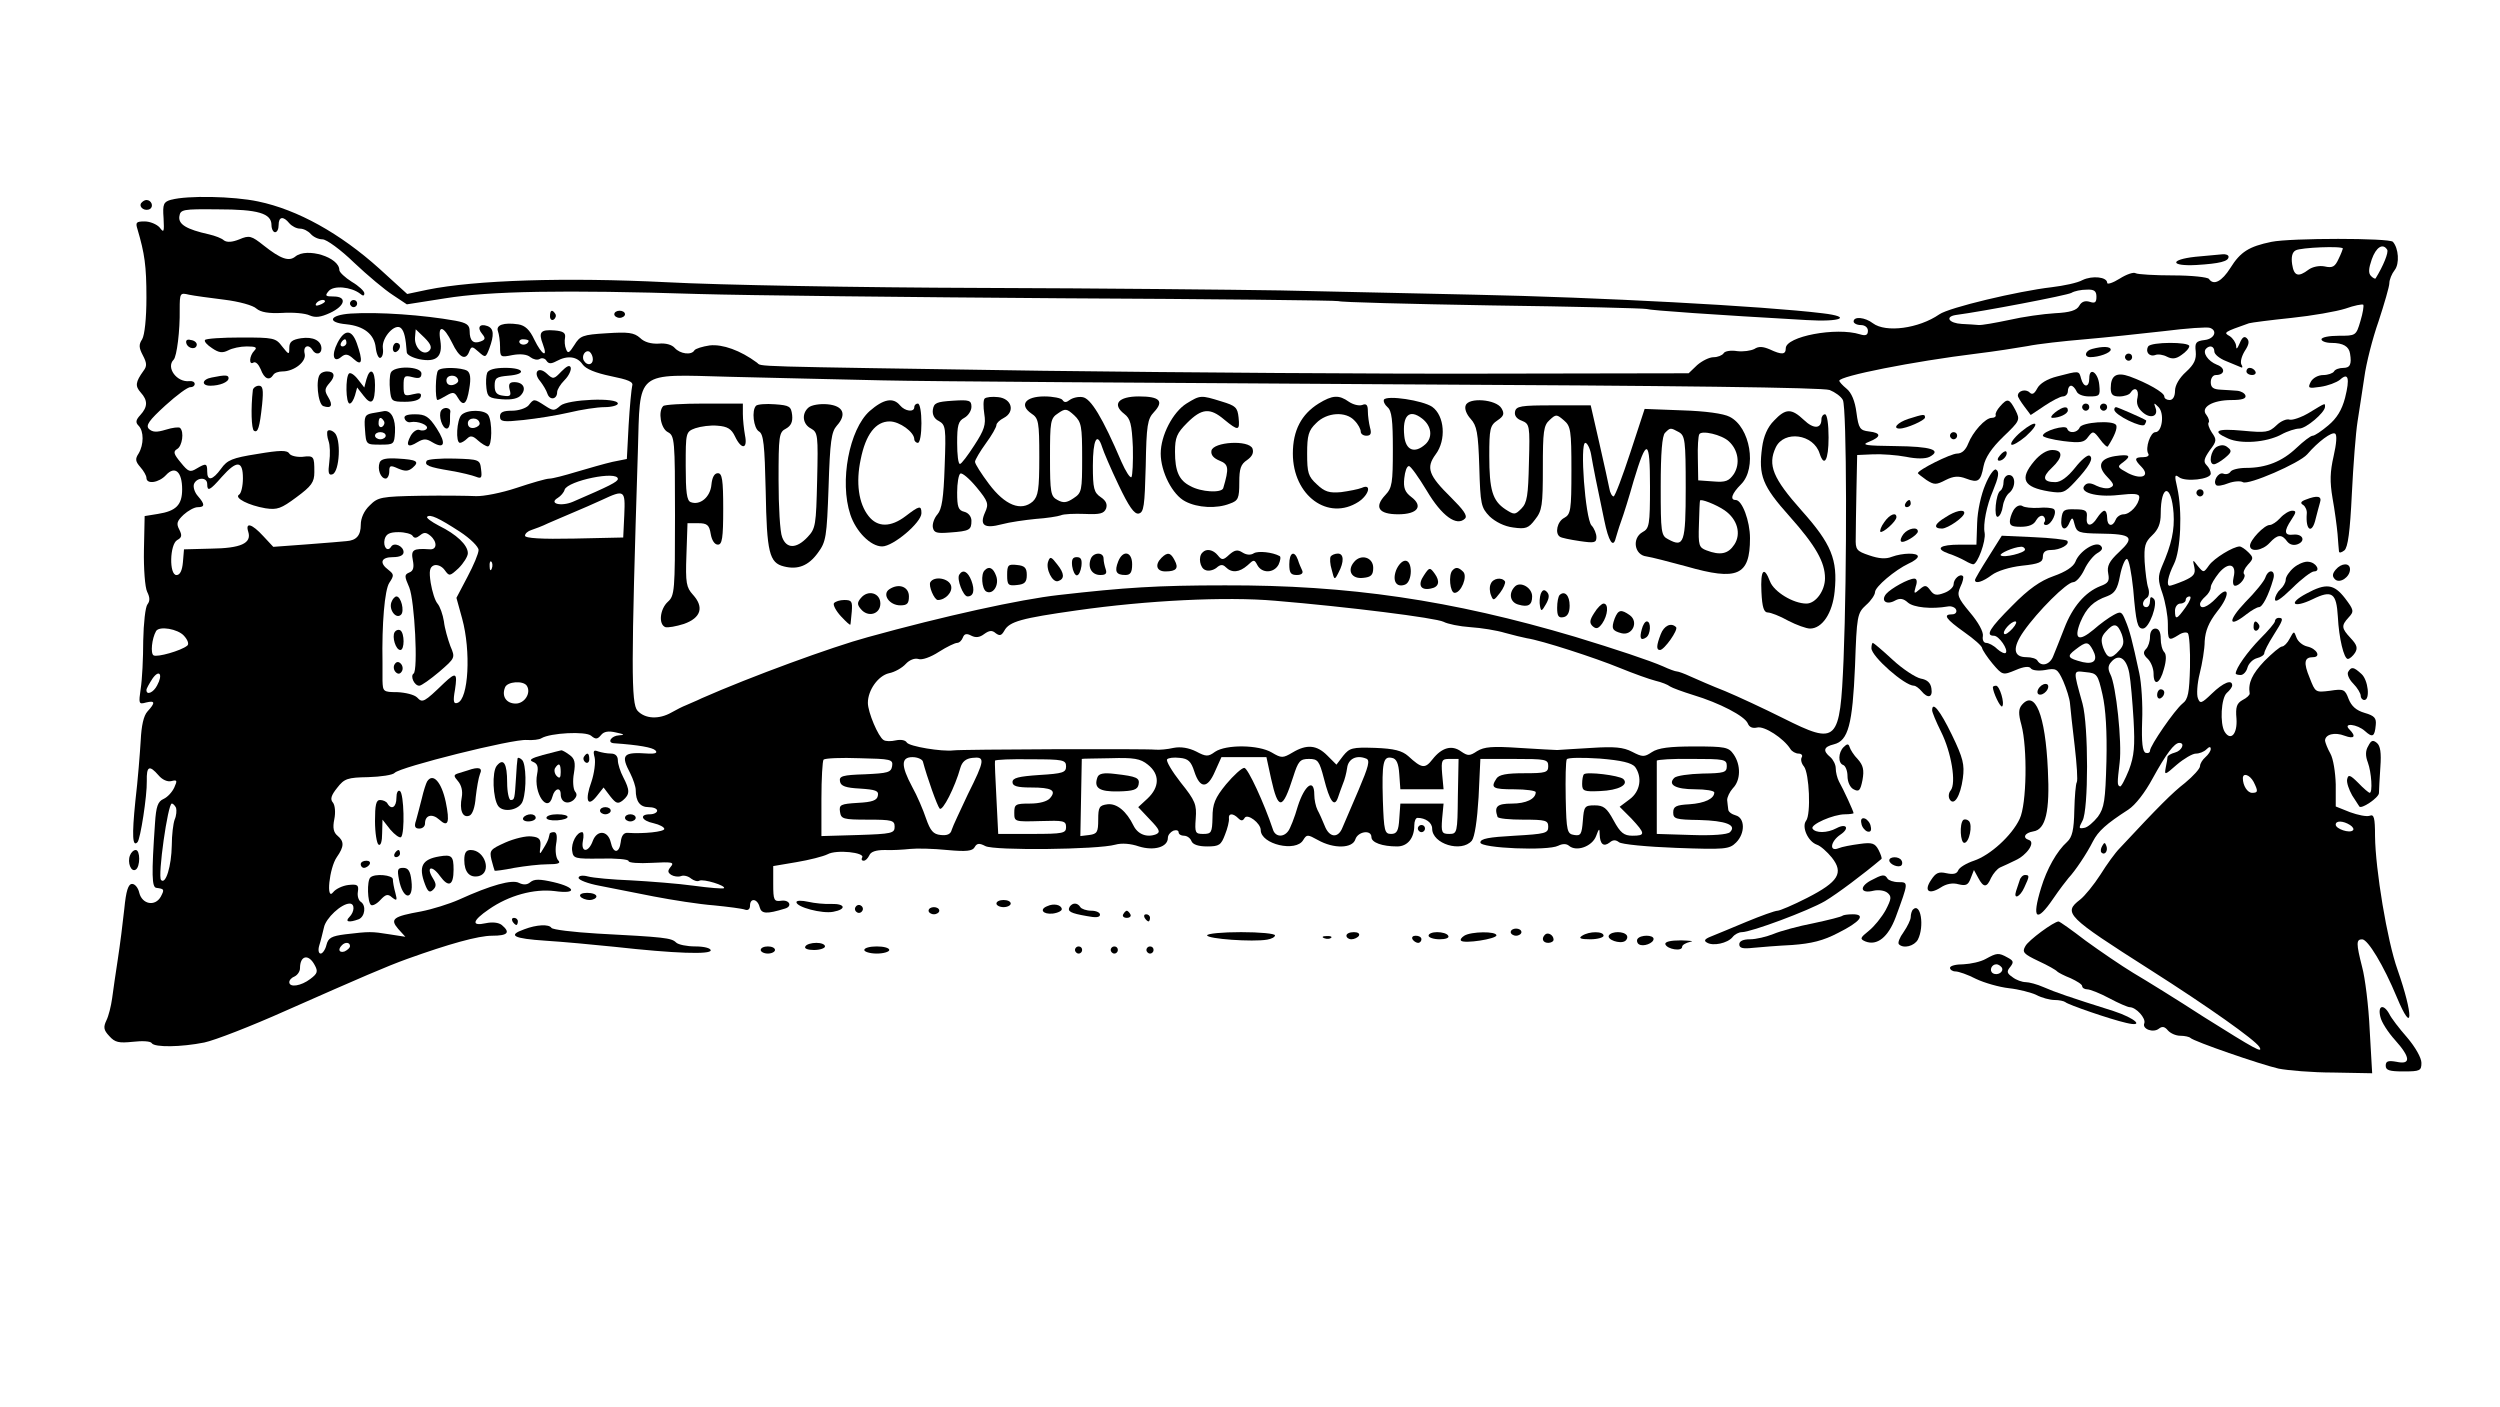  <svg version="1.0" xmlns="http://www.w3.org/2000/svg" width="700pt" height="394pt" viewBox="0 0 700 394" preserveAspectRatio="xMidYMid meet">
<g transform="translate(0,394) scale(0.1,-0.1)" fill="#000000" stroke="none">
<path d="M480 3381 c-22 -6 -25 -12 -22 -52 2 -39 1 -42 -11 -26 -8 9 -27 17
-42 17 -24 0 -26 -3 -20 -22 20 -68 25 -102 25 -191 0 -59 -5 -105 -12 -117
-10 -15 -9 -24 2 -45 11 -21 12 -30 2 -43 -23 -32 -24 -43 -8 -61 20 -22 20
-40 -1 -63 -13 -14 -14 -21 -5 -30 15 -15 15 -53 0 -78 -10 -15 -9 -22 5 -38
9 -10 17 -24 17 -30 0 -19 35 -14 55 8 25 27 45 9 45 -40 0 -44 -17 -61 -68
-69 l-37 -6 -2 -95 c-1 -52 3 -105 9 -117 8 -16 8 -26 1 -35 -6 -7 -11 -53
-12 -102 0 -49 -3 -109 -7 -134 -6 -42 -6 -45 15 -39 25 6 27 0 4 -25 -11 -12
-17 -40 -19 -81 -2 -34 -8 -111 -15 -170 -10 -98 -8 -130 6 -115 8 8 27 130
26 171 -1 42 7 46 33 16 10 -12 25 -19 36 -16 16 4 17 2 8 -18 -6 -13 -19 -27
-30 -32 -16 -7 -21 -21 -24 -68 -10 -144 -9 -180 4 -181 22 -3 23 -4 12 -25
-16 -28 -52 -21 -60 11 -3 14 -12 25 -20 25 -11 0 -17 -19 -22 -70 -4 -38 -12
-101 -18 -140 -6 -38 -13 -88 -16 -110 -3 -22 -10 -50 -16 -62 -9 -19 -8 -27
8 -44 16 -18 27 -20 66 -16 26 3 50 2 53 -4 8 -12 82 -11 147 2 29 6 132 46
228 89 215 95 282 124 340 145 117 42 199 65 238 65 44 0 52 9 27 30 -9 7 -26
9 -45 5 -41 -9 -38 7 9 39 56 39 126 58 184 51 63 -9 61 10 -3 25 -39 9 -54 9
-65 0 -9 -8 -20 -8 -32 -2 -19 10 -78 -6 -168 -47 -27 -12 -75 -27 -106 -33
-78 -14 -88 -21 -64 -49 l20 -22 -45 7 c-50 8 -55 8 -123 0 -39 -5 -48 -10
-53 -30 -3 -13 -11 -24 -16 -24 -6 0 -8 10 -4 23 4 12 9 34 13 50 5 26 49 67
72 67 15 0 14 -23 -1 -38 -13 -13 -1 -16 26 -6 18 7 22 39 6 49 -6 4 -10 16
-8 28 3 19 -1 22 -27 19 -16 -2 -35 -11 -42 -20 -21 -27 -11 68 10 98 21 30
21 44 2 60 -11 9 -14 22 -9 46 4 19 2 40 -4 47 -8 9 -5 20 12 41 20 26 29 29
87 30 35 1 69 6 74 12 14 16 333 96 370 92 17 -1 35 1 41 5 25 15 124 20 139
7 13 -11 18 -10 28 2 8 10 21 12 42 7 24 -5 25 -7 8 -8 -21 -1 -34 -20 -15
-22 72 -5 109 -12 117 -20 7 -7 0 -10 -20 -9 -71 5 -78 -3 -50 -56 8 -16 15
-37 15 -46 0 -32 12 -48 36 -48 13 0 24 -4 24 -10 0 -5 -9 -10 -20 -10 -31 0
-24 -18 10 -25 17 -4 30 -11 30 -16 0 -8 -58 -14 -102 -11 -11 1 -18 -7 -20
-26 -4 -32 -21 -33 -28 0 -8 33 -38 35 -50 4 -12 -34 -34 -34 -28 -1 3 14 2
25 -2 25 -15 0 -31 -30 -28 -52 3 -22 7 -23 81 -22 42 1 77 -2 77 -7 0 -5 29
-7 65 -5 57 3 64 2 53 -11 -9 -11 -9 -16 2 -23 7 -4 19 -6 27 -3 7 3 20 0 28
-7 8 -6 18 -9 23 -6 11 6 76 -14 69 -21 -3 -2 -41 1 -85 7 -43 6 -122 12 -175
15 -52 2 -107 7 -121 11 -15 4 -26 2 -26 -4 0 -6 26 -16 58 -22 31 -6 100 -20
152 -30 52 -10 128 -22 169 -25 40 -4 79 -9 87 -12 8 -3 14 1 14 11 0 23 21
20 27 -4 5 -19 19 -20 71 -4 21 6 13 25 -10 22 -21 -3 -23 1 -23 47 l0 50 65
11 c36 6 75 16 87 22 25 14 106 5 97 -9 -3 -5 -1 -9 4 -9 6 0 12 7 16 15 4 10
18 15 43 15 21 -1 53 1 71 3 19 2 65 1 104 -3 54 -5 71 -3 77 8 6 11 13 12 30
3 24 -13 315 -10 364 4 18 5 43 3 66 -5 42 -13 81 -2 81 24 0 8 7 16 15 20 8
3 15 1 15 -4 0 -6 7 -10 15 -10 9 0 18 -7 21 -15 4 -10 20 -15 44 -15 34 0 39
4 50 33 7 17 12 38 11 45 -2 15 11 16 26 1 8 -8 13 -8 18 1 8 13 45 -15 45
-34 0 -40 99 -63 119 -28 10 16 12 16 41 0 44 -25 97 -24 105 2 7 22 45 28 45
6 0 -15 30 -26 72 -26 29 0 48 23 48 59 0 12 4 21 9 21 22 0 41 -13 41 -30 0
-43 82 -68 111 -34 8 10 15 56 19 122 l5 107 95 0 c88 0 95 -1 95 -20 0 -18
-7 -20 -68 -20 -49 0 -70 -4 -77 -15 -17 -26 -11 -30 50 -30 33 0 60 -4 60 -8
0 -19 -27 -32 -67 -32 -41 0 -50 -8 -40 -37 1 -5 34 -8 72 -8 63 0 70 -2 70
-20 0 -18 -8 -20 -95 -25 -71 -4 -95 -8 -95 -19 0 -16 189 -24 218 -9 12 6 23
6 30 0 21 -18 65 -2 76 27 8 22 10 23 10 5 1 -28 11 -36 28 -23 9 8 17 8 26 1
6 -6 79 -13 160 -16 137 -5 149 -4 168 15 26 26 25 69 -1 76 -11 3 -21 10 -21
17 -1 6 -2 18 -3 26 0 8 7 23 16 33 22 22 23 65 2 95 -14 20 -23 22 -110 22
-69 0 -101 -4 -119 -16 -21 -14 -26 -14 -55 1 -25 13 -50 15 -113 11 -45 -3
-89 -5 -97 -6 -8 0 -57 3 -107 6 -75 5 -97 3 -117 -9 -21 -14 -26 -14 -45 -1
-26 19 -54 11 -80 -22 -21 -27 -30 -26 -68 9 -17 15 -39 21 -93 23 -64 2 -71
0 -89 -22 l-19 -25 -26 26 c-29 29 -57 32 -97 8 -27 -16 -31 -16 -58 0 -37 22
-128 23 -159 2 -19 -14 -25 -14 -53 1 -20 10 -43 14 -63 10 -17 -4 -40 -6 -51
-5 -25 3 -545 1 -565 -2 -33 -4 -124 11 -131 22 -4 7 -17 9 -31 6 -13 -3 -28
-3 -34 1 -15 9 -44 78 -44 104 0 36 29 76 59 83 16 3 37 15 47 26 10 11 25 17
35 14 10 -4 35 5 58 20 22 14 45 25 51 25 6 0 13 7 16 15 4 11 11 12 24 5 12
-6 23 -5 36 5 14 10 22 11 32 2 11 -8 16 -7 24 7 14 26 48 35 203 57 196 28
417 39 555 27 204 -17 450 -48 472 -59 11 -6 45 -13 75 -15 31 -2 74 -9 97
-16 22 -6 50 -13 61 -15 41 -6 192 -55 260 -83 39 -16 84 -32 100 -36 17 -4
35 -11 41 -16 6 -4 36 -15 65 -24 73 -22 145 -59 153 -80 4 -10 13 -14 26 -11
20 5 74 -30 93 -60 4 -7 15 -13 23 -13 8 0 12 -5 9 -10 -4 -6 -1 -18 6 -26 15
-19 20 -134 6 -152 -13 -17 5 -58 30 -67 10 -3 29 -20 42 -36 34 -43 19 -68
-69 -113 -39 -20 -77 -36 -83 -36 -7 0 -46 -14 -87 -31 -41 -17 -86 -36 -99
-41 -18 -7 -21 -12 -12 -17 17 -11 58 -2 72 15 6 8 18 14 26 14 26 0 187 60
233 87 35 21 107 75 158 118 2 2 -2 13 -8 25 -10 19 -18 22 -53 17 -23 -3 -50
-8 -59 -12 -27 -11 -23 19 5 38 27 18 17 33 -11 18 -26 -14 -59 -14 -67 -1 -7
11 58 40 91 40 13 0 24 2 24 3 0 5 -28 66 -41 89 -5 10 -9 26 -9 37 0 10 -7
24 -15 31 -22 18 -19 29 10 36 40 10 52 55 59 219 5 141 6 148 31 171 14 12
25 29 25 36 0 15 56 62 94 80 14 6 26 15 26 20 0 11 -43 10 -73 -1 -17 -7 -37
-5 -63 4 -36 12 -39 16 -38 49 0 20 1 80 2 134 l2 98 45 2 c24 1 66 -2 92 -7
29 -6 54 -6 66 0 35 19 4 29 -96 30 -84 1 -97 3 -74 12 35 14 35 25 0 29 -25
3 -29 8 -35 53 -4 32 -14 56 -28 67 -11 9 -20 19 -20 22 0 13 206 54 385 76
50 6 113 16 142 21 29 6 101 14 160 19 59 5 160 16 223 23 63 8 121 12 128 9
22 -8 12 -31 -15 -34 -24 -3 -28 -7 -25 -32 2 -22 -4 -36 -27 -57 -19 -17 -31
-38 -31 -53 0 -16 -6 -26 -15 -26 -8 0 -15 4 -15 10 0 11 -48 38 -97 56 -37
13 -53 3 -53 -33 0 -18 6 -23 24 -23 14 0 28 5 31 10 12 19 25 10 20 -13 -4
-15 0 -29 14 -41 22 -20 46 -12 36 13 -5 14 -4 14 9 1 17 -18 10 -70 -9 -70
-14 0 -29 -45 -20 -60 4 -6 -3 -10 -14 -10 -25 0 -26 -6 -5 -27 25 -26 1 -37
-37 -18 -31 17 -32 18 -14 31 24 18 18 23 -23 17 -43 -7 -51 -28 -22 -58 20
-21 21 -25 7 -31 -8 -3 -25 0 -37 6 -15 8 -25 9 -32 2 -20 -20 31 -35 93 -28
45 5 59 4 59 -6 -1 -21 -26 -48 -44 -48 -9 0 -19 -7 -22 -15 -9 -22 -24 -18
-24 5 0 11 -3 20 -8 20 -4 0 -13 -9 -20 -20 -16 -26 -32 -25 -29 2 2 18 -3 22
-33 22 -31 1 -35 -2 -38 -26 -4 -31 12 -38 23 -10 7 15 9 14 14 -7 6 -22 12
-24 71 -25 90 -1 98 -10 54 -51 -29 -27 -35 -40 -31 -61 4 -21 0 -27 -22 -35
-43 -17 -78 -58 -101 -118 -12 -31 -26 -66 -31 -78 -9 -24 -33 -31 -44 -13 -3
6 -17 10 -31 10 -37 0 -40 26 -8 72 39 56 121 138 139 138 8 0 22 16 31 35 9
20 26 40 36 46 14 8 17 14 10 21 -14 14 -60 -15 -71 -45 -6 -14 -27 -28 -61
-40 -37 -13 -70 -36 -116 -83 -63 -63 -76 -84 -51 -84 14 0 41 -39 33 -48 -3
-3 -14 2 -24 11 -10 10 -24 17 -31 17 -7 0 -11 9 -9 19 2 12 -13 39 -36 66
-35 42 -37 49 -27 72 7 14 10 28 7 30 -8 8 -26 -8 -26 -23 0 -8 -12 -19 -26
-24 -21 -8 -29 -7 -39 7 -11 15 -15 16 -30 3 -16 -14 -17 -13 -11 8 5 14 3 22
-4 22 -16 0 -65 -27 -79 -43 -16 -20 2 -32 26 -18 13 7 23 5 35 -6 16 -14 66
-19 112 -11 10 2 21 -3 23 -9 3 -7 -2 -13 -11 -13 -27 0 -18 -13 34 -50 27
-19 50 -39 50 -45 1 -5 14 -25 29 -43 28 -33 29 -33 65 -18 23 10 38 11 42 5
4 -6 21 -8 40 -5 31 6 35 4 51 -31 9 -21 18 -49 19 -63 1 -14 7 -67 13 -118 6
-52 9 -97 6 -102 -3 -4 -6 -40 -7 -79 -1 -55 -6 -75 -20 -88 -29 -26 -57 -76
-73 -129 -27 -88 -13 -99 34 -30 17 25 37 51 43 58 18 19 51 68 68 102 15 29
37 49 99 89 20 13 47 48 68 87 38 69 61 100 75 100 17 0 7 -22 -12 -27 -11 -3
-20 -8 -21 -12 0 -3 -2 -17 -5 -30 -4 -22 -3 -22 31 8 20 17 44 31 53 31 10 0
23 5 30 12 8 8 12 8 12 1 0 -6 -7 -16 -15 -23 -8 -7 -15 -18 -15 -25 0 -7 -19
-28 -42 -47 -36 -28 -73 -65 -183 -183 -12 -12 -36 -45 -54 -74 -18 -28 -44
-60 -57 -70 -48 -37 -38 -47 196 -196 165 -105 293 -196 306 -216 12 -20 -11
-7 -156 84 -74 48 -163 103 -197 123 -33 20 -93 61 -133 90 -39 30 -73 54 -76
54 -13 0 -85 -53 -93 -69 -10 -17 -5 -22 37 -42 26 -12 49 -25 52 -29 3 -3 20
-12 38 -19 17 -8 32 -17 32 -22 0 -5 7 -9 14 -9 8 0 36 -11 62 -25 26 -14 52
-25 57 -25 18 0 46 -31 41 -45 -7 -16 25 -28 41 -15 9 7 16 6 25 -5 7 -8 22
-15 35 -15 12 0 25 -3 28 -6 10 -10 195 -74 247 -86 25 -5 94 -11 154 -11
l108 -2 -7 122 c-3 67 -13 146 -21 175 -17 67 -17 78 0 78 16 0 60 -73 97
-162 46 -110 47 -52 2 77 -29 81 -62 281 -63 374 0 52 -3 62 -15 57 -9 -3 -33
2 -55 10 l-40 16 0 62 c-1 34 -7 72 -15 86 -8 14 -14 30 -15 36 0 18 27 25 55
14 27 -10 33 -2 13 18 -19 19 22 15 44 -5 21 -19 27 -16 30 17 2 19 -3 26 -31
34 -24 7 -37 19 -45 39 -10 27 -14 29 -52 23 -41 -5 -41 -5 -57 36 -18 43 -15
58 9 58 24 0 11 24 -16 30 -13 3 -26 14 -30 25 -7 19 -7 19 -19 -3 -6 -12 -16
-22 -21 -22 -6 0 -28 -19 -50 -41 -34 -36 -46 -61 -41 -91 0 -4 -8 -12 -20
-18 -16 -9 -20 -19 -17 -52 3 -43 -16 -64 -33 -37 -14 23 -10 95 6 109 8 7 15
16 15 21 0 18 -25 8 -57 -23 -29 -28 -33 -29 -39 -13 -4 10 -2 41 5 69 7 28
14 69 14 91 2 29 11 52 35 83 38 47 34 78 -3 37 -24 -25 -45 -33 -45 -16 0 5
7 14 15 21 8 7 15 18 15 26 0 7 11 25 23 40 27 32 50 25 41 -12 -3 -13 -2 -24
4 -24 14 0 33 26 25 33 -3 4 1 15 11 26 16 17 16 20 1 35 -9 9 -20 16 -24 16
-18 0 -72 -33 -86 -53 -15 -21 -15 -21 -31 -2 -15 20 -15 19 -10 -3 4 -19 -2
-26 -29 -38 -19 -8 -37 -14 -40 -14 -10 0 -5 27 12 61 19 38 24 148 9 214 -8
34 -7 38 5 29 18 -14 89 -6 89 10 0 7 -5 17 -12 24 -9 9 -7 18 9 41 20 26 20
30 6 50 -8 12 -12 25 -9 28 3 3 0 13 -6 21 -18 21 16 42 70 42 30 0 42 4 39
13 -2 6 -12 12 -23 13 -10 1 -31 2 -46 3 -21 1 -28 6 -28 21 0 11 6 20 14 20
26 0 28 20 3 29 -25 10 -41 34 -30 45 11 11 23 6 23 -8 0 -8 15 -20 33 -27 17
-7 36 -15 41 -17 5 -3 6 1 2 7 -4 7 0 23 9 38 12 18 14 28 6 36 -7 7 -13 3
-20 -14 -7 -16 -10 -19 -10 -7 -1 9 -9 21 -18 27 -18 10 -17 11 54 36 7 2 61
9 119 15 58 6 126 18 151 26 25 9 47 13 50 11 2 -3 -1 -23 -8 -46 -12 -41 -13
-41 -61 -41 -26 0 -48 -4 -48 -10 0 -5 12 -10 28 -10 33 0 49 -10 52 -30 5
-30 0 -40 -19 -40 -11 0 -23 -4 -26 -10 -3 -5 -17 -10 -30 -10 -14 0 -29 -8
-35 -19 -9 -18 -7 -19 27 -14 21 3 45 12 55 20 23 21 28 5 14 -51 -9 -34 -23
-57 -47 -77 -19 -16 -38 -29 -44 -29 -5 0 -25 -15 -45 -34 -40 -38 -85 -56
-141 -56 -21 0 -41 -5 -44 -11 -4 -6 -13 -8 -20 -5 -14 5 -30 -22 -20 -32 3
-4 19 -1 34 5 16 6 35 7 41 3 15 -9 158 53 180 78 31 36 69 64 78 58 6 -3 4
-28 -4 -63 -10 -44 -11 -71 -3 -118 6 -33 12 -78 14 -100 2 -22 3 -44 4 -49 1
-5 7 -3 15 3 10 8 16 53 21 158 4 81 11 172 16 203 5 30 13 86 19 124 5 38 23
109 40 157 16 49 30 97 30 106 0 10 7 27 15 37 14 18 11 61 -5 79 -9 11 -286
11 -340 0 -63 -13 -87 -28 -115 -73 -24 -38 -47 -50 -60 -31 -3 5 -48 10 -100
10 -52 0 -100 3 -105 6 -6 4 -26 -3 -45 -15 -19 -12 -35 -17 -35 -12 0 17 -42
21 -69 8 -14 -8 -53 -16 -86 -20 -95 -11 -288 -57 -315 -76 -58 -40 -150 -52
-186 -25 -22 17 -54 20 -54 5 0 -5 9 -10 20 -10 12 0 20 -7 20 -16 0 -12 -6
-15 -22 -10 -67 21 -208 -6 -208 -39 0 -18 -11 -19 -45 -3 -19 8 -31 9 -43 1
-10 -5 -31 -8 -48 -6 -18 3 -35 0 -38 -6 -4 -6 -17 -11 -28 -11 -12 0 -32 -10
-46 -22 l-24 -23 -551 -1 c-304 -1 -869 3 -1257 8 -852 13 -784 11 -801 23
-46 34 -96 52 -132 48 -20 -3 -40 -9 -43 -14 -8 -14 -40 -10 -55 7 -8 9 -25
14 -45 12 -21 -1 -40 4 -52 16 -17 15 -33 17 -94 13 -67 -4 -74 -7 -90 -33
-14 -22 -18 -25 -23 -12 -4 9 -5 24 -3 33 2 13 -5 18 -30 20 -39 3 -45 -5 -32
-39 15 -40 -3 -30 -24 13 -13 28 -26 40 -45 43 -41 6 -63 -2 -57 -19 3 -8 6
-28 6 -44 0 -29 1 -30 35 -23 22 4 41 2 50 -6 8 -6 19 -9 26 -5 6 4 15 2 19
-5 6 -9 13 -9 28 -1 31 17 58 13 73 -9 9 -13 36 -24 79 -33 49 -10 64 -16 60
-27 -2 -8 -7 -58 -10 -110 l-5 -95 -40 -8 c-22 -5 -67 -18 -101 -28 -33 -10
-67 -19 -76 -19 -9 0 -50 -12 -92 -26 -42 -14 -93 -24 -114 -23 -20 1 -90 2
-155 1 -111 -2 -119 -4 -142 -27 -16 -15 -25 -36 -25 -54 0 -30 -12 -44 -40
-46 -8 -1 -58 -5 -110 -9 l-95 -7 -28 30 c-32 35 -51 40 -42 12 10 -32 -21
-46 -104 -47 l-76 -2 -3 -36 c-2 -23 -8 -36 -18 -36 -21 0 -19 86 2 98 13 7
14 13 6 29 -9 17 -7 24 12 42 12 11 30 21 39 21 21 0 21 8 1 31 -9 10 -14 25
-11 34 8 19 37 20 37 0 0 -22 7 -19 41 20 42 47 59 46 59 -4 0 -22 -5 -43 -11
-46 -14 -9 27 -30 74 -38 33 -5 44 -1 87 31 42 31 50 42 50 70 0 45 -1 47 -34
43 -16 -1 -32 3 -36 9 -6 10 -25 10 -90 -1 -70 -11 -84 -17 -101 -41 -24 -33
-39 -36 -39 -8 0 23 -3 24 -30 8 -18 -11 -23 -9 -44 17 -20 24 -22 31 -10 38
14 8 20 48 8 59 -3 3 -21 1 -40 -5 -26 -8 -37 -7 -47 2 -10 10 0 24 46 66 32
29 63 52 70 51 7 0 12 4 12 9 0 6 -7 9 -15 8 -35 -4 -66 38 -44 60 9 9 18 82
17 140 0 47 1 48 26 42 14 -3 59 -9 99 -14 41 -5 81 -16 90 -25 12 -10 34 -14
72 -12 30 2 65 -1 77 -7 16 -7 31 -5 57 7 43 20 48 46 10 46 -23 0 -25 2 -14
15 14 17 63 12 88 -7 8 -7 12 -7 12 1 0 6 -16 21 -35 32 -19 12 -35 27 -35 33
0 36 -91 64 -123 38 -18 -15 -41 -7 -89 31 -34 27 -40 29 -68 17 -20 -8 -34
-9 -43 -3 -6 6 -25 13 -42 17 -63 14 -86 28 -83 50 3 20 9 21 108 20 112 0
150 -11 150 -44 0 -11 5 -20 10 -20 6 0 10 9 10 20 0 24 13 26 30 5 7 -8 20
-15 30 -15 10 0 23 -7 30 -15 7 -8 21 -15 33 -15 11 0 51 -29 88 -65 38 -36
87 -77 109 -91 l39 -26 108 17 c124 20 330 24 708 12 138 -4 595 -9 1018 -12
422 -2 771 -6 775 -8 4 -3 196 -8 427 -12 231 -3 427 -8 435 -10 13 -4 185
-16 448 -31 97 -6 130 9 45 19 -162 20 -631 45 -973 52 -173 4 -418 9 -545 12
-126 2 -504 6 -840 7 -335 1 -731 8 -880 16 -281 14 -535 6 -668 -21 l-57 -12
-78 71 c-110 99 -229 165 -339 188 -70 15 -199 17 -243 5z m6080 -137 c0 -1
-5 -15 -12 -29 -10 -22 -17 -26 -39 -21 -15 3 -34 -1 -45 -9 -29 -22 -41 -18
-46 15 -3 20 0 34 10 39 13 8 132 13 132 5z m124 -3 c5 -7 -11 -46 -32 -80 -1
-3 -7 0 -13 6 -8 8 -7 21 2 47 12 34 31 46 43 27z m-814 -132 c0 -16 -4 -19
-19 -14 -13 4 -23 0 -29 -11 -7 -13 -26 -19 -68 -21 -33 -2 -90 -10 -129 -19
-38 -8 -77 -15 -85 -14 -8 1 -30 2 -47 3 -36 2 -48 20 -17 25 76 10 312 55
324 62 8 5 27 9 43 9 21 1 27 -4 27 -20z m-4960 -13 c0 -2 -7 -7 -16 -10 -8
-3 -12 -2 -9 4 6 10 25 14 25 6z m570 -110 c0 -11 -19 -15 -25 -6 -3 5 1 10 9
10 9 0 16 -2 16 -4z m180 -52 c0 -16 -16 -19 -25 -4 -8 13 4 32 16 25 5 -4 9
-13 9 -21z m810 -59 c124 -3 765 -7 1425 -11 804 -4 1209 -9 1228 -16 15 -6
32 -18 37 -28 11 -20 12 -476 2 -726 -10 -234 -17 -241 -169 -165 -54 27 -127
61 -163 76 -36 14 -79 33 -97 41 -17 8 -34 14 -38 14 -4 0 -21 6 -38 14 -39
17 -132 48 -247 83 -347 103 -634 145 -980 144 -190 0 -280 -6 -465 -27 -108
-12 -322 -59 -535 -118 -100 -27 -329 -111 -465 -171 -16 -8 -37 -16 -45 -20
-8 -3 -26 -12 -40 -20 -35 -20 -74 -18 -95 5 -18 20 -18 122 1 725 7 231 -11
217 257 210 111 -3 303 -7 427 -10z m-740 -276 c0 -8 -24 -20 -126 -64 -33
-14 -69 -5 -42 11 8 5 17 15 19 23 9 25 149 54 149 30z m4356 -96 c3 -47 -5
-86 -33 -150 -11 -27 -11 -38 2 -75 8 -24 15 -62 15 -85 0 -47 1 -49 30 -31
10 7 22 9 26 5 4 -4 7 -47 6 -95 -2 -72 -5 -90 -21 -102 -22 -18 -91 -118 -91
-132 0 -5 -5 -8 -12 -6 -9 3 -12 29 -10 89 2 46 -2 107 -8 134 -20 93 -27 120
-39 148 -10 25 -13 26 -33 15 -13 -7 -38 -25 -56 -41 -42 -35 -56 -27 -37 21
17 40 36 59 76 73 20 8 28 19 35 57 5 26 14 47 19 47 6 0 13 -38 18 -85 8 -95
12 -110 27 -110 18 0 43 71 31 83 -8 8 -11 6 -11 -6 0 -9 -4 -17 -10 -17 -13
0 -13 17 1 26 6 3 8 16 4 28 -4 11 -8 44 -10 73 -2 44 1 55 21 74 17 16 24 33
24 60 0 84 30 86 36 2z m-4338 -5 l-3 -63 -137 -3 c-92 -2 -138 1 -138 8 0 6
8 13 18 16 9 3 31 11 47 19 17 7 48 21 70 30 22 9 58 25 80 35 64 30 66 28 63
-42z m-460 -47 c29 -19 52 -42 52 -51 0 -10 -14 -43 -31 -75 l-31 -59 16 -58
c25 -91 18 -226 -13 -236 -11 -4 -13 4 -7 37 7 47 3 50 -30 19 -57 -55 -61
-57 -76 -41 -8 8 -33 14 -56 15 -39 0 -40 2 -41 32 0 17 0 40 0 51 -2 108 6
203 19 223 14 21 13 24 -2 36 -27 20 -21 36 12 36 19 0 30 5 30 14 0 17 -27
29 -35 15 -10 -16 -23 0 -18 21 4 15 14 20 39 20 18 0 36 -5 39 -10 5 -8 11
-7 21 1 11 9 17 9 29 -1 20 -17 19 -40 -2 -38 -46 3 -53 -1 -47 -31 4 -20 1
-30 -10 -34 -14 -6 -14 -10 0 -42 15 -37 25 -233 12 -241 -10 -7 2 -34 16 -34
6 0 31 18 56 39 45 39 45 39 31 72 -7 19 -16 50 -18 69 -3 19 -11 42 -18 50
-7 8 -15 34 -19 58 -5 33 -3 44 9 49 9 3 22 -2 30 -13 13 -18 14 -18 39 5 14
14 26 33 26 42 0 23 -32 53 -81 77 -21 11 -36 22 -33 25 8 8 32 -3 92 -42z
m89 -103 c-3 -8 -6 -5 -6 6 -1 11 2 17 5 13 3 -3 4 -12 1 -19z m4743 -108
c-25 -35 -30 -37 -30 -10 0 11 7 20 15 20 8 0 15 5 15 10 0 6 5 10 11 10 6 0
1 -13 -11 -30z m-485 -60 c-10 -11 -20 -18 -23 -15 -7 6 18 35 31 35 5 0 2 -9
-8 -20z m306 -16 c7 -21 6 -31 -7 -45 -23 -26 -33 -24 -45 7 -7 21 -6 31 7 45
23 26 33 24 45 -7z m-5426 -4 c11 -12 15 -24 9 -28 -17 -14 -84 -33 -94 -27
-9 5 -5 47 7 68 9 15 61 6 78 -13z m5345 -40 c15 -28 4 -41 -28 -34 -43 11
-46 16 -21 35 31 24 36 23 49 -1z m102 -65 c4 -22 9 -81 12 -131 4 -73 2 -100
-13 -140 -11 -27 -22 -48 -25 -46 -8 3 -8 8 -1 67 7 56 -10 217 -26 247 -7 14
-7 24 2 34 21 25 43 12 51 -31z m-5522 -34 c-10 -20 -30 -29 -30 -13 0 4 8 18
17 32 19 27 30 12 13 -19z m5447 -26 c9 -39 13 -104 11 -187 -3 -110 -6 -130
-24 -155 -12 -15 -29 -30 -38 -31 -16 -3 -16 -1 -5 20 17 30 17 266 0 328 -27
97 -27 92 9 88 32 -3 34 -6 47 -63z m-4412 25 c13 -20 -6 -50 -31 -50 -26 0
-40 20 -30 45 6 17 51 20 61 5z m1023 -225 c-3 -18 -12 -20 -76 -23 -63 -2
-73 -5 -70 -20 2 -13 16 -18 56 -20 44 -3 53 -6 50 -20 -2 -13 -16 -18 -56
-20 -48 -3 -53 -5 -50 -25 3 -20 8 -22 78 -22 68 0 75 -2 75 -20 0 -18 -8 -20
-102 -23 l-103 -3 0 104 c0 57 3 107 6 110 4 4 49 6 101 4 87 -2 94 -3 91 -22z
m86 13 c12 -45 40 -124 47 -132 8 -9 43 60 58 114 5 17 15 26 34 28 36 4 35
-6 -13 -102 -21 -45 -42 -89 -45 -99 -3 -13 -13 -17 -31 -15 -21 2 -29 12 -41
46 -8 24 -25 64 -39 89 -32 60 -31 83 1 83 14 0 27 -6 29 -12z m401 -14 c0
-17 -9 -20 -75 -24 -58 -4 -75 -8 -75 -20 0 -11 13 -15 52 -15 58 0 72 -8 53
-30 -8 -9 -29 -15 -56 -15 -41 0 -44 -2 -44 -26 0 -25 1 -25 73 -23 65 2 72 1
72 -17 0 -17 -8 -19 -95 -19 l-95 0 -5 100 c-3 55 -5 102 -4 105 1 3 46 5 101
4 90 0 98 -2 98 -20z m229 5 c34 -27 33 -63 -1 -95 l-26 -24 33 -35 c27 -28
30 -35 17 -41 -26 -10 -51 0 -63 24 -20 41 -47 63 -73 60 -23 -3 -26 -8 -26
-43 0 -35 -3 -40 -25 -43 l-25 -3 2 108 c1 59 2 108 2 108 1 1 37 1 80 2 66 2
84 -1 105 -18z m130 -19 c16 -49 37 -49 58 0 l18 40 63 0 63 0 13 -60 c20 -90
32 -89 62 5 14 44 19 50 44 50 25 0 29 -5 42 -55 16 -63 29 -82 39 -54 3 10
10 28 14 39 5 11 10 31 12 45 3 25 26 37 53 26 12 -4 7 -22 -21 -88 -20 -46
-40 -93 -45 -105 -12 -31 -37 -29 -50 5 -6 15 -15 35 -20 44 -5 10 -9 29 -9
43 0 47 -27 27 -46 -32 -9 -32 -22 -64 -27 -70 -14 -19 -37 -16 -43 5 -24 72
-70 172 -80 172 -7 0 -30 -21 -51 -46 -31 -38 -38 -55 -38 -93 -1 -42 -3 -46
-26 -46 -22 0 -24 3 -21 43 3 39 -1 50 -42 101 -25 32 -42 61 -38 65 3 4 19 6
35 4 24 -2 32 -10 41 -38z m574 -8 l3 -42 60 0 61 0 -4 43 c-3 39 -1 42 21 42
l25 0 -2 -105 c-1 -102 -2 -105 -24 -105 -21 0 -23 4 -20 43 l4 42 -61 0 -60
0 -3 -42 c-2 -35 -7 -43 -23 -43 -18 0 -20 8 -23 94 -3 107 1 124 25 119 13
-2 19 -15 21 -46z m660 21 c21 -29 15 -69 -15 -91 l-28 -21 33 -33 c39 -42 40
-48 3 -48 -24 0 -34 8 -53 43 -19 35 -28 42 -53 42 -28 0 -30 -3 -33 -43 -3
-38 -6 -43 -24 -40 -20 3 -22 10 -24 103 -1 55 0 104 3 109 3 5 45 5 92 2 62
-5 89 -12 99 -23z m257 2 c0 -18 -7 -20 -68 -21 -38 -1 -73 -6 -79 -12 -19
-19 3 -32 58 -32 30 0 54 -4 54 -9 0 -17 -26 -30 -70 -33 -37 -2 -45 -6 -45
-23 0 -18 7 -20 73 -21 74 -2 106 -14 86 -34 -7 -7 -50 -10 -108 -8 l-97 3 0
100 c0 55 0 102 0 105 1 3 45 6 99 5 90 0 97 -1 97 -20z m1475 -44 c13 -26 13
-31 -4 -31 -13 0 -26 20 -26 41 0 16 19 10 30 -10z m-5817 -73 c2 -7 1 -22 -4
-33 -4 -11 -8 -43 -8 -72 -1 -58 -17 -111 -30 -97 -10 10 19 214 30 214 4 0 9
-6 12 -12z m6087 -48 c8 -5 12 -12 8 -15 -9 -9 -48 4 -48 16 0 12 21 11 40 -1z
m-5600 -339 c0 -5 -7 -11 -15 -15 -15 -5 -20 5 -8 17 9 10 23 9 23 -2z m-99
-53 c10 -18 8 -24 -12 -39 -26 -20 -59 -25 -59 -9 0 6 7 13 15 16 8 4 15 14
15 23 0 36 24 41 41 9z"></path>
<path d="M2757 2824 c-4 -4 -4 -23 -1 -43 5 -30 0 -45 -28 -88 -18 -28 -36
-52 -40 -52 -5 -1 -8 26 -8 59 0 49 3 61 20 70 11 6 20 20 20 31 0 18 -6 20
-52 17 -46 -3 -53 -6 -56 -25 -2 -14 4 -26 17 -32 19 -11 20 -19 16 -127 -3
-90 -8 -120 -20 -134 -9 -10 -15 -27 -13 -37 3 -15 11 -17 48 -14 55 4 60 7
60 33 0 11 -8 22 -20 25 -17 4 -20 14 -20 54 0 26 4 50 9 53 5 3 25 -14 45
-38 33 -40 35 -47 24 -71 -16 -36 -2 -46 47 -33 22 6 65 12 95 15 30 2 62 7
70 10 8 4 39 5 67 4 43 -2 54 1 60 15 4 12 0 22 -15 32 -19 13 -22 24 -22 88
0 73 12 96 26 52 4 -13 24 -60 46 -106 29 -61 44 -82 56 -80 15 3 17 21 20
133 2 115 5 132 23 151 29 31 16 44 -42 44 -58 0 -76 -22 -41 -49 17 -13 21
-28 24 -93 1 -42 -1 -80 -4 -84 -4 -3 -16 16 -28 43 -53 124 -86 178 -109 181
-12 2 -28 -2 -36 -8 -9 -7 -15 -8 -20 0 -3 5 -26 10 -51 10 -53 0 -71 -24 -36
-48 20 -13 22 -23 22 -122 0 -91 -3 -109 -18 -124 -33 -29 -78 -11 -123 49
-21 28 -39 56 -39 62 0 5 14 29 30 51 17 23 30 46 30 52 0 5 9 14 21 20 32 17
22 54 -16 58 -17 2 -34 0 -38 -4z m273 -166 c0 -92 -1 -98 -24 -113 -19 -13
-29 -14 -45 -5 -19 10 -21 20 -21 119 0 101 1 110 23 124 20 14 24 13 45 -6
20 -19 22 -30 22 -119z"></path>
<path d="M3322 2810 c-38 -24 -72 -89 -72 -140 0 -51 33 -116 69 -134 34 -18
88 -21 125 -6 23 8 26 15 26 59 0 39 4 51 22 63 14 10 19 20 15 32 -10 25
-110 19 -115 -6 -2 -12 6 -21 23 -28 25 -10 27 -20 10 -77 -5 -14 -62 -11 -92
6 -32 16 -43 42 -43 96 0 40 5 52 34 81 41 41 64 43 104 9 39 -32 44 -32 40 6
-3 28 -8 33 -48 45 -58 18 -59 18 -98 -6z"></path>
<path d="M3692 2810 c-48 -30 -72 -75 -72 -140 0 -118 99 -190 184 -135 30 20
37 52 9 39 -10 -4 -36 -9 -58 -12 -33 -3 -46 1 -68 22 -24 22 -27 32 -27 86 0
51 4 65 25 85 30 31 84 34 108 7 10 -10 17 -24 17 -30 0 -7 7 -12 16 -12 12 0
15 6 10 23 -3 12 -6 33 -6 46 0 17 -4 22 -16 17 -9 -3 -25 1 -37 9 -28 20 -46
19 -85 -5z"></path>
<path d="M3875 2821 c-2 -5 2 -14 10 -21 12 -10 15 -37 15 -118 0 -94 -2 -108
-21 -128 -32 -34 -19 -54 36 -54 55 0 71 23 36 49 -17 13 -22 25 -19 52 2 19
7 34 13 34 5 0 27 -31 50 -69 42 -71 84 -101 107 -78 8 8 -5 25 -39 59 -63 62
-71 83 -43 121 30 40 25 108 -10 133 -27 18 -126 33 -135 20z m107 -53 c27
-21 30 -53 9 -72 -30 -27 -55 -17 -59 23 -6 58 14 77 50 49z"></path>
<path d="M2435 2789 c-57 -51 -85 -197 -54 -290 16 -48 57 -89 89 -89 31 0
110 67 110 93 0 23 -6 21 -44 -8 -42 -32 -79 -32 -104 0 -28 35 -36 94 -22
159 14 70 42 106 81 106 28 0 69 -30 69 -50 0 -5 5 -10 10 -10 6 0 10 25 10
55 0 30 -4 55 -10 55 -5 0 -10 -4 -10 -10 0 -15 -26 -12 -40 5 -19 23 -46 18
-85 -16z"></path>
<path d="M4104 2805 c-4 -9 2 -25 14 -38 17 -19 21 -38 24 -134 3 -106 5 -114
29 -139 16 -15 41 -28 66 -31 35 -5 43 -2 61 22 20 25 22 40 22 145 0 102 2
119 19 134 18 17 20 16 40 -1 19 -16 21 -28 21 -140 0 -112 -2 -123 -20 -133
-20 -10 -27 -44 -12 -53 4 -3 28 -8 55 -12 41 -6 47 -5 47 11 0 9 -6 25 -14
33 -17 20 -33 231 -17 231 5 0 13 -15 16 -32 6 -35 16 -86 37 -185 12 -59 25
-79 32 -50 2 6 8 28 15 47 7 19 23 70 35 113 37 123 46 120 46 -16 0 -107 -2
-117 -21 -127 -30 -17 -23 -64 11 -68 14 -2 64 -15 112 -28 143 -41 178 -26
178 79 0 48 -22 107 -40 107 -17 0 -11 18 15 44 45 45 26 160 -32 189 -17 9
-68 16 -133 18 l-105 4 -40 -122 c-22 -67 -43 -123 -47 -123 -4 0 -10 10 -12
23 -2 12 -15 69 -28 127 l-24 105 -105 0 c-91 0 -104 -2 -107 -18 -2 -11 5
-20 19 -25 22 -9 23 -13 20 -118 -2 -91 -5 -112 -21 -128 -18 -18 -20 -18 -45
-2 -36 24 -45 54 -45 150 0 75 2 85 23 99 18 12 20 19 11 34 -15 25 -92 31
-100 8z m597 -75 c17 -10 19 -23 19 -156 0 -155 -5 -168 -49 -144 -20 10 -21
19 -21 148 0 94 4 142 12 150 15 15 15 15 39 2z m140 -26 c26 -24 32 -62 14
-91 -14 -20 -23 -24 -58 -21 l-42 3 -1 60 c-1 33 1 64 4 69 6 12 63 -1 83 -20z
m-12 -193 c36 -25 47 -66 27 -96 -17 -26 -39 -31 -78 -16 -21 8 -23 14 -21 72
1 35 2 65 3 67 0 7 46 -11 69 -27z"></path>
<path d="M1857 2803 c-15 -15 -7 -63 13 -73 19 -10 20 -21 20 -234 0 -210 -1
-224 -20 -241 -22 -20 -27 -63 -7 -71 7 -2 30 2 52 9 48 17 57 47 25 82 -18
20 -21 32 -18 111 l3 89 30 0 c25 0 31 -5 35 -30 3 -18 11 -30 20 -30 12 0 15
18 15 100 0 82 -3 100 -15 100 -10 0 -16 -12 -18 -32 -3 -35 -32 -59 -58 -49
-11 4 -14 28 -14 101 0 94 0 96 27 106 15 5 43 9 62 7 28 -2 39 -9 49 -30 18
-38 36 -36 28 3 -3 17 -6 44 -6 60 l0 29 -108 0 c-60 0 -112 -3 -115 -7z"></path>
<path d="M2117 2804 c-13 -13 -7 -63 8 -72 13 -7 16 -37 19 -168 3 -171 10
-200 51 -210 39 -10 69 2 95 38 23 31 25 44 30 184 4 129 8 155 23 172 29 32
18 56 -26 60 -21 2 -45 -2 -53 -9 -20 -17 -17 -47 7 -59 19 -11 20 -18 17
-145 -3 -125 -4 -135 -27 -159 -31 -33 -59 -33 -71 0 -6 14 -10 86 -10 159 0
125 1 135 21 145 14 8 19 19 17 38 -3 24 -7 27 -48 30 -25 2 -49 0 -53 -4z"></path>
<path d="M4967 2762 c-18 -18 -29 -44 -33 -74 -11 -80 1 -109 77 -194 73 -82
99 -128 99 -173 0 -35 -26 -71 -52 -71 -37 0 -91 33 -102 62 -17 45 -27 32
-24 -29 2 -44 7 -58 18 -58 8 0 34 -10 57 -23 23 -12 51 -22 61 -22 34 0 63
43 69 104 9 89 -9 133 -93 227 -80 90 -95 127 -72 176 23 49 106 38 123 -17
13 -40 25 -18 25 45 0 37 -4 65 -10 65 -5 0 -10 -6 -10 -14 0 -27 -22 -28 -49
-2 -35 33 -51 33 -84 -2z"></path>
<path d="M3367 2393 c-13 -12 -7 -44 8 -49 8 -4 22 -1 31 6 11 10 18 10 26 2
17 -17 38 -15 61 5 18 17 19 17 28 0 13 -23 46 -22 59 2 5 11 7 22 3 24 -20
11 -60 15 -72 8 -9 -6 -21 -5 -32 2 -14 9 -22 7 -37 -6 -17 -16 -21 -16 -32
-2 -13 16 -32 20 -43 8z"></path>
<path d="M3054 2375 c-9 -24 3 -45 27 -45 15 0 19 4 15 16 -3 9 -6 22 -6 30 0
19 -29 18 -36 -1z"></path>
<path d="M3131 2368 c-11 -28 -6 -38 20 -38 14 0 19 7 19 30 0 36 -26 41 -39
8z"></path>
<path d="M3252 2378 c-19 -19 -14 -38 11 -38 31 0 38 9 26 31 -11 22 -20 24
-37 7z"></path>
<path d="M3610 2360 c0 -24 4 -30 21 -30 13 0 19 5 15 13 -3 6 -9 20 -12 30
-10 27 -24 20 -24 -13z"></path>
<path d="M3726 2382 c-3 -5 -2 -22 3 -38 7 -29 8 -29 19 -7 16 30 15 53 -2 53
-8 0 -17 -4 -20 -8z"></path>
<path d="M2935 2368 c-8 -20 12 -61 28 -55 18 6 18 21 -3 47 -16 21 -20 23
-25 8z"></path>
<path d="M3002 2355 c2 -14 8 -26 13 -26 6 0 11 12 13 26 2 18 -1 25 -13 25
-12 0 -15 -7 -13 -25z"></path>
<path d="M3791 2366 c-20 -24 -6 -48 26 -44 22 2 28 8 28 28 0 30 -35 40 -54
16z"></path>
<path d="M3909 2343 c-11 -30 1 -49 25 -40 21 8 22 67 1 67 -9 0 -20 -12 -26
-27z"></path>
<path d="M2820 2330 c0 -28 3 -31 28 -28 21 2 27 8 27 28 0 20 -6 26 -27 28
-25 3 -28 0 -28 -28z"></path>
<path d="M2757 2343 c-11 -10 -8 -51 4 -59 19 -11 38 18 28 44 -8 22 -20 28
-32 15z"></path>
<path d="M3987 2329 c-18 -26 -10 -43 19 -37 23 4 27 20 11 42 -13 18 -15 18
-30 -5z"></path>
<path d="M4067 2343 c-12 -12 -7 -63 6 -63 18 0 37 46 24 59 -13 13 -21 14
-30 4z"></path>
<path d="M2686 2331 c-8 -12 11 -61 23 -61 17 0 21 17 11 44 -10 26 -24 33
-34 17z"></path>
<path d="M2605 2310 c-6 -10 11 -50 21 -50 21 0 42 22 37 40 -6 21 -47 28 -58
10z"></path>
<path d="M4174 2305 c-4 -8 -3 -23 1 -32 6 -16 8 -15 25 7 10 13 16 28 14 32
-9 13 -34 9 -40 -7z"></path>
<path d="M4242 2298 c-19 -19 -14 -45 10 -51 27 -8 38 -1 38 23 0 25 -33 43
-48 28z"></path>
<path d="M2490 2290 c-21 -14 0 -45 31 -45 19 0 24 5 24 25 0 27 -28 38 -55
20z"></path>
<path d="M4314 2277 c-3 -9 -4 -24 -2 -34 3 -16 5 -15 17 6 9 16 10 26 2 34
-7 7 -12 6 -17 -6z"></path>
<path d="M2410 2265 c-10 -12 -10 -18 0 -30 20 -25 55 -15 55 15 0 30 -35 40
-55 15z"></path>
<path d="M4367 2274 c-4 -4 -7 -20 -7 -36 0 -23 4 -29 18 -26 11 2 17 13 17
32 0 29 -14 43 -28 30z"></path>
<path d="M2335 2251 c-3 -5 6 -22 20 -37 14 -15 25 -25 26 -23 1 2 2 19 4 37
2 28 0 32 -21 32 -12 0 -25 -4 -29 -9z"></path>
<path d="M4464 2224 c-13 -20 -14 -28 -5 -37 10 -9 16 -8 27 7 16 23 19 56 4
56 -5 0 -17 -11 -26 -26z"></path>
<path d="M4521 2208 c-10 -28 -7 -34 19 -41 30 -8 49 31 24 50 -25 18 -33 16
-43 -9z"></path>
<path d="M4597 2178 c-7 -25 -3 -33 12 -23 13 8 15 45 2 45 -5 0 -11 -10 -14
-22z"></path>
<path d="M4650 2164 c-12 -31 -13 -44 -2 -44 12 0 52 57 45 64 -14 14 -34 4
-43 -20z"></path>
<path d="M6020 2157 c0 -13 -5 -28 -11 -34 -9 -9 -8 -16 5 -28 9 -9 16 -27 16
-41 0 -37 18 -29 29 13 7 24 7 41 1 47 -6 6 -10 23 -10 38 0 18 -5 28 -15 28
-9 0 -15 -9 -15 -23z"></path>
<path d="M6040 1994 c0 -8 5 -12 10 -9 6 3 10 10 10 16 0 5 -4 9 -10 9 -5 0
-10 -7 -10 -16z"></path>
<path d="M1096 2254 c-8 -21 13 -49 27 -35 10 10 0 51 -13 51 -4 0 -11 -7 -14
-16z"></path>
<path d="M1105 2170 c-8 -13 3 -50 16 -50 12 0 12 47 0 55 -5 3 -12 1 -16 -5z"></path>
<path d="M1105 2080 c-4 -6 -3 -16 3 -22 6 -6 12 -6 17 2 4 6 3 16 -3 22 -6 6
-12 6 -17 -2z"></path>
<path d="M3073 1764 c-11 -30 4 -41 58 -40 43 1 54 5 57 19 4 19 -5 23 -66 30
-32 4 -45 1 -49 -9z"></path>
<path d="M4435 1772 c-3 -3 -5 -15 -5 -27 0 -20 5 -22 50 -20 52 2 82 18 65
34 -12 10 -102 21 -110 13z"></path>
<path d="M395 3371 c-7 -12 12 -24 25 -16 11 7 4 25 -10 25 -5 0 -11 -4 -15
-9z"></path>
<path d="M6147 3221 c-73 -8 -71 -27 3 -23 65 4 90 10 90 23 0 5 -8 8 -17 7
-10 -1 -44 -4 -76 -7z"></path>
<path d="M980 3090 c0 -5 5 -10 10 -10 6 0 10 5 10 10 0 6 -4 10 -10 10 -5 0
-10 -4 -10 -10z"></path>
<path d="M982 3062 c-60 -4 -68 -25 -12 -30 49 -5 78 -28 82 -65 2 -18 8 -31
13 -29 6 2 9 14 7 27 -4 30 35 72 51 56 9 -9 13 -27 16 -68 1 -7 17 -15 36
-19 47 -9 65 7 58 52 -8 46 9 43 33 -6 20 -42 38 -51 48 -24 6 15 8 15 26 -1
19 -17 20 -17 30 9 14 38 13 56 -5 63 -22 8 -30 -4 -15 -22 10 -12 9 -16 -4
-21 -21 -8 -31 2 -31 29 0 17 -8 23 -40 29 -89 16 -215 25 -293 20z m220 -104
c-16 -16 -42 8 -40 37 l2 23 25 -24 c18 -18 21 -28 13 -36z"></path>
<path d="M1540 3054 c0 -8 5 -12 10 -9 6 4 8 11 5 16 -9 14 -15 11 -15 -7z"></path>
<path d="M1720 3060 c0 -5 7 -10 15 -10 8 0 15 5 15 10 0 6 -7 10 -15 10 -8 0
-15 -4 -15 -10z"></path>
<path d="M945 2980 c-18 -35 -11 -58 11 -39 11 9 19 8 34 -6 24 -22 27 -7 9
44 -14 39 -34 40 -54 1z m25 0 c0 -5 -5 -10 -11 -10 -5 0 -7 5 -4 10 3 6 8 10
11 10 2 0 4 -4 4 -10z"></path>
<path d="M574 2988 c-3 -4 6 -14 20 -23 19 -13 29 -14 45 -6 11 6 34 11 52 11
26 0 30 -3 21 -12 -14 -14 -16 -42 -2 -33 6 3 14 -5 20 -19 10 -27 24 -33 35
-16 3 6 15 10 26 10 33 0 68 28 62 50 -5 21 11 28 22 10 9 -15 25 -12 25 4 0
22 -23 34 -57 29 -25 -4 -33 -10 -33 -27 0 -20 -1 -20 -20 4 -18 24 -24 25
-115 25 -53 0 -99 -3 -101 -7z"></path>
<path d="M522 2978 c5 -15 28 -18 29 -3 0 6 -7 12 -17 13 -10 3 -15 -1 -12
-10z"></path>
<path d="M1100 2964 c0 -8 5 -12 10 -9 6 3 10 10 10 16 0 5 -4 9 -10 9 -5 0
-10 -7 -10 -16z"></path>
<path d="M6015 2970 c-9 -15 3 -30 20 -24 7 3 22 1 33 -5 14 -7 25 -6 40 5 12
8 22 19 22 25 0 12 -107 12 -115 -1z"></path>
<path d="M5858 2963 c-20 -5 -24 -23 -5 -23 24 0 57 12 57 21 0 9 -22 10 -52
2z"></path>
<path d="M5950 2940 c0 -5 5 -10 10 -10 6 0 10 5 10 10 0 6 -4 10 -10 10 -5 0
-10 -4 -10 -10z"></path>
<path d="M1572 2900 c-21 -22 -23 -23 -41 -6 -24 22 -40 3 -18 -22 7 -9 17
-25 20 -35 7 -19 27 -15 27 5 0 7 9 22 21 34 12 12 19 28 17 35 -3 8 -11 4
-26 -11z"></path>
<path d="M1094 2896 c-3 -8 -4 -29 -2 -48 3 -31 5 -33 42 -33 25 0 41 5 44 14
3 10 -2 12 -22 7 -24 -6 -26 -4 -26 24 0 27 2 30 25 24 19 -5 25 -2 25 10 0
21 -78 23 -86 2z"></path>
<path d="M1227 2903 c-8 -7 -9 -83 -2 -83 3 0 14 6 26 13 17 10 22 9 30 -5 16
-28 26 -21 33 24 5 29 3 44 -6 50 -16 9 -72 11 -81 1z m56 -28 c1 -5 -6 -11
-15 -13 -11 -2 -18 3 -18 13 0 17 30 18 33 0z"></path>
<path d="M1364 2896 c-3 -8 -4 -27 -2 -43 3 -25 7 -28 44 -31 27 -2 45 2 53
12 16 18 6 36 -19 36 -13 0 -17 -5 -13 -21 5 -17 2 -20 -18 -17 -18 2 -24 9
-24 28 0 22 5 25 38 28 52 4 46 22 -8 22 -30 0 -47 -5 -51 -14z"></path>
<path d="M6290 2900 c0 -5 7 -10 16 -10 8 0 12 5 9 10 -3 6 -10 10 -16 10 -5
0 -9 -4 -9 -10z"></path>
<path d="M897 2893 c-14 -13 -7 -84 8 -90 23 -8 28 2 14 25 -11 18 -10 24 4
40 17 19 14 32 -8 32 -6 0 -15 -3 -18 -7z"></path>
<path d="M977 2894 c-10 -10 -9 -84 2 -84 5 0 11 10 15 23 l6 22 18 -23 c22
-29 32 -20 32 30 0 42 -14 51 -24 16 l-6 -23 -18 23 c-10 13 -21 20 -25 16z"></path>
<path d="M5760 2886 c-28 -7 -49 -20 -56 -34 -8 -15 -14 -18 -21 -11 -11 11
-33 5 -33 -9 0 -4 9 -18 18 -30 l18 -24 39 26 c21 14 44 26 51 26 8 0 14 7 14
15 0 8 4 15 9 15 5 0 11 -7 15 -15 3 -9 18 -15 36 -15 29 0 31 2 28 32 -3 35
-28 52 -28 19 0 -27 -16 -27 -23 -1 -6 23 -5 22 -67 6z"></path>
<path d="M593 2883 c-28 -5 -30 -23 -4 -23 26 0 51 10 51 21 0 9 -8 10 -47 2z"></path>
<path d="M708 2848 c-6 -52 -4 -109 3 -114 11 -7 16 8 23 74 4 41 2 52 -9 52
-8 0 -16 -6 -17 -12z"></path>
<path d="M1480 2805 c-7 -8 -28 -15 -46 -15 -25 0 -34 -4 -34 -16 0 -15 9 -16
66 -10 37 4 94 13 128 21 33 8 78 15 99 15 20 0 37 5 37 10 0 18 -141 12 -161
-6 -17 -15 -20 -15 -43 0 -31 20 -31 20 -46 1z"></path>
<path d="M5600 2802 c-8 -9 -14 -20 -12 -24 1 -5 -4 -8 -11 -8 -18 0 -53 -39
-66 -72 -7 -18 -18 -28 -31 -28 -18 0 -110 -46 -110 -55 0 -1 11 -10 24 -19
22 -14 27 -14 54 0 22 11 36 12 57 4 34 -13 41 -8 49 35 5 24 22 50 55 82 47
45 48 47 34 75 -17 32 -22 34 -43 10z"></path>
<path d="M5830 2800 c0 -5 5 -10 10 -10 6 0 10 5 10 10 0 6 -4 10 -10 10 -5 0
-10 -4 -10 -10z"></path>
<path d="M5880 2800 c0 -5 5 -10 10 -10 6 0 10 5 10 10 0 6 -4 10 -10 10 -5 0
-10 -4 -10 -10z"></path>
<path d="M6465 2784 c-22 -13 -46 -21 -54 -19 -8 3 -25 -4 -37 -16 -21 -20
-30 -21 -94 -15 -74 7 -89 -1 -41 -22 36 -16 106 -11 148 11 18 10 41 17 51
17 19 0 72 45 72 61 0 11 3 12 -45 -17z"></path>
<path d="M1235 2790 c-8 -13 3 -50 16 -50 5 0 9 9 9 20 0 11 0 23 1 27 1 12
-19 15 -26 3z"></path>
<path d="M5754 2785 c-10 -8 -14 -15 -7 -15 19 0 43 11 43 21 0 13 -14 11 -36
-6z"></path>
<path d="M5920 2793 c0 -15 79 -53 85 -42 4 6 5 11 4 12 -11 7 -80 37 -84 37
-3 0 -5 -3 -5 -7z"></path>
<path d="M1042 2783 c-20 -4 -23 -9 -20 -46 3 -42 3 -42 43 -42 38 0 39 1 41
35 2 36 -10 61 -30 59 -6 -1 -21 -4 -34 -6z m33 -22 c3 -5 1 -12 -5 -16 -5 -3
-10 1 -10 9 0 18 6 21 15 7z m5 -41 c0 -5 -7 -10 -15 -10 -8 0 -15 5 -15 10 0
6 7 10 15 10 8 0 15 -4 15 -10z"></path>
<path d="M1292 2778 c-13 -13 -17 -78 -4 -78 4 0 13 5 20 12 9 9 16 8 30 -5
10 -9 23 -17 28 -17 12 0 13 70 1 88 -10 15 -59 16 -75 0z m51 -23 c1 -5 -6
-11 -15 -13 -11 -2 -18 3 -18 13 0 17 30 18 33 0z"></path>
<path d="M1133 2768 c2 -7 10 -12 17 -10 19 4 51 -8 45 -18 -3 -5 -12 -7 -20
-4 -7 3 -18 -4 -25 -16 -15 -28 -8 -35 19 -18 17 10 25 10 41 0 35 -21 40 -4
13 38 -22 34 -32 40 -61 40 -23 0 -32 -4 -29 -12z"></path>
<path d="M5343 2767 c-30 -10 -45 -27 -24 -27 19 0 71 23 71 31 0 10 -3 10
-47 -4z"></path>
<path d="M5659 2731 c-19 -16 -31 -32 -27 -36 3 -3 21 7 40 23 43 39 32 50
-13 13z"></path>
<path d="M5823 2743 c-6 -15 -30 -18 -35 -3 -4 12 -68 -7 -68 -20 0 -4 26 -11
57 -15 49 -6 59 -4 70 12 13 17 15 17 33 -7 10 -14 20 -23 22 -20 18 28 28 52
23 60 -8 14 -96 8 -102 -7z"></path>
<path d="M917 2733 c-2 -4 -1 -17 3 -28 4 -11 5 -37 2 -59 -4 -30 -2 -38 9
-34 20 7 25 101 5 117 -8 7 -16 8 -19 4z"></path>
<path d="M5460 2720 c0 -5 5 -10 10 -10 6 0 10 5 10 10 0 6 -4 10 -10 10 -5 0
-10 -4 -10 -10z"></path>
<path d="M6207 2689 c-17 -10 -24 -49 -8 -49 5 0 19 8 31 18 18 15 20 20 8 29
-9 8 -19 8 -31 2z"></path>
<path d="M5600 2665 c-8 -9 -8 -15 -2 -15 12 0 26 19 19 26 -2 2 -10 -2 -17
-11z"></path>
<path d="M5696 2649 c-42 -50 -31 -73 41 -85 39 -6 44 -4 73 27 40 43 53 66
41 73 -5 4 -24 -12 -41 -34 -21 -26 -40 -40 -55 -40 -35 0 -38 14 -10 40 32
30 32 50 1 50 -15 0 -34 -12 -50 -31z"></path>
<path d="M1063 2645 c-7 -19 3 -45 17 -45 5 0 10 9 10 20 0 17 3 18 25 8 19
-8 28 -8 40 2 21 18 12 23 -41 26 -32 2 -47 -1 -51 -11z"></path>
<path d="M1195 2650 c-8 -13 6 -18 66 -28 30 -5 62 -13 72 -17 15 -6 17 -3 14
21 -3 27 -5 28 -75 30 -40 1 -74 -2 -77 -6z"></path>
<path d="M5559 2583 c-12 -28 -22 -73 -23 -108 l-2 -60 -46 0 c-57 0 -71 -11
-32 -25 16 -5 37 -15 46 -20 10 -6 20 -10 23 -10 12 0 36 65 32 88 -5 24 6 78
23 117 16 39 19 54 9 60 -5 4 -19 -15 -30 -42z"></path>
<path d="M5610 2591 c0 -11 -4 -22 -9 -25 -13 -8 -19 -77 -7 -73 6 2 12 15 14
30 2 14 10 31 18 37 19 16 18 50 -1 50 -8 0 -15 -9 -15 -19z"></path>
<path d="M6150 2560 c0 -5 5 -10 10 -10 6 0 10 5 10 10 0 6 -4 10 -10 10 -5 0
-10 -4 -10 -10z"></path>
<path d="M6456 2541 c-14 -5 -16 -10 -7 -15 6 -4 11 -15 10 -24 -4 -48 15 -59
25 -14 4 15 9 35 12 45 6 18 -7 21 -40 8z"></path>
<path d="M5335 2530 c-3 -5 -1 -10 4 -10 6 0 11 5 11 10 0 6 -2 10 -4 10 -3 0
-8 -4 -11 -10z"></path>
<path d="M5642 2517 c-6 -6 -12 -21 -14 -32 -2 -16 3 -20 30 -20 23 0 37 6 43
18 6 10 14 15 20 12 5 -4 7 -11 4 -16 -4 -5 -2 -9 4 -9 15 0 33 38 21 45 -5 3
-24 5 -42 3 -19 -1 -39 1 -45 5 -6 4 -15 1 -21 -6z"></path>
<path d="M5448 2492 c-32 -19 -36 -32 -10 -32 17 1 62 32 62 44 0 11 -25 6
-52 -12z"></path>
<path d="M6385 2490 c-10 -11 -23 -20 -30 -20 -15 0 -55 -42 -55 -58 0 -19 35
-14 55 8 22 24 34 25 49 4 7 -9 18 -12 29 -8 24 9 15 30 -12 27 -25 -3 -27 9
-5 42 14 21 14 25 2 25 -8 0 -23 -9 -33 -20z"></path>
<path d="M5276 2478 c-9 -12 -13 -24 -11 -27 6 -5 45 29 45 41 0 15 -19 8 -34
-14z"></path>
<path d="M5330 2445 c-7 -9 -10 -18 -7 -21 6 -7 47 18 47 28 0 14 -27 9 -40
-7z"></path>
<path d="M5568 2381 c-21 -33 -38 -62 -38 -65 0 -12 22 -5 47 14 15 11 49 22
84 26 49 5 59 10 59 25 0 13 7 19 23 19 26 0 54 16 45 26 -4 3 -46 8 -95 10
l-88 4 -37 -59z m102 20 c0 -9 -60 -24 -68 -16 -5 5 36 23 56 24 6 1 12 -3 12
-8z"></path>
<path d="M6423 2351 c-13 -11 -23 -26 -23 -34 0 -8 -7 -20 -15 -27 -8 -7 -15
-20 -15 -28 0 -11 17 1 48 31 26 26 54 47 61 47 20 0 7 25 -15 27 -10 2 -29
-6 -41 -16z"></path>
<path d="M6540 2345 c-10 -12 -10 -19 -2 -27 13 -13 42 6 42 28 0 19 -24 18
-40 -1z"></path>
<path d="M6343 2323 c-3 -10 -29 -42 -57 -70 -49 -52 -47 -73 4 -33 14 11 30
20 35 20 10 0 27 33 40 78 8 26 -13 31 -22 5z"></path>
<path d="M6458 2278 c-53 -28 -37 -42 17 -16 55 27 67 18 71 -49 3 -60 17
-118 28 -118 5 0 14 8 20 17 8 13 6 22 -12 41 -26 28 -27 35 -6 58 16 17 15
21 -10 54 -31 40 -53 43 -108 13z"></path>
<path d="M6370 2201 c0 -5 -19 -27 -42 -50 -35 -36 -68 -82 -68 -97 0 -2 6 -4
14 -4 7 0 16 9 19 21 3 11 15 23 26 26 12 3 21 9 21 14 0 5 11 27 25 49 28 44
30 50 15 50 -5 0 -10 -4 -10 -9z"></path>
<path d="M6310 2184 c0 -8 5 -12 10 -9 6 4 8 11 5 16 -9 14 -15 11 -15 -7z"></path>
<path d="M5240 2125 c0 -23 93 -105 119 -105 5 0 14 -7 21 -15 18 -22 32 -18
28 7 -2 16 -12 25 -30 28 -14 3 -50 26 -79 53 -28 26 -53 47 -55 47 -2 0 -4
-7 -4 -15z"></path>
<path d="M6575 2059 c-4 -6 2 -21 14 -33 12 -12 21 -28 21 -34 0 -7 5 -12 10
-12 17 0 11 56 -8 73 -22 20 -28 21 -37 6z"></path>
<path d="M5711 2016 c-7 -8 -8 -17 -3 -20 6 -3 15 1 21 8 7 8 8 17 3 20 -6 3
-15 -1 -21 -8z"></path>
<path d="M5580 2016 c0 -14 21 -58 26 -54 8 8 -7 58 -17 58 -5 0 -9 -2 -9 -4z"></path>
<path d="M5661 1966 c-9 -11 -10 -24 -1 -56 17 -64 15 -222 -5 -263 -22 -47
-83 -102 -128 -117 -21 -7 -41 -19 -44 -27 -4 -10 -14 -12 -33 -8 -22 5 -30 1
-43 -19 -21 -31 -6 -42 27 -21 15 10 33 14 50 9 21 -5 27 -2 34 17 l9 23 12
-22 c15 -28 24 -28 36 0 6 12 17 25 25 29 8 3 28 13 43 20 33 15 57 51 38 57
-19 6 -12 20 12 24 35 5 47 56 41 173 -7 154 -36 225 -73 181z"></path>
<path d="M5410 1951 c0 -5 11 -32 25 -60 29 -58 43 -144 27 -164 -6 -7 -7 -18
-3 -25 12 -20 30 8 37 59 5 38 1 56 -31 122 -33 68 -55 95 -55 68z"></path>
<path d="M6631 1851 c-8 -13 -8 -28 -1 -46 10 -27 14 -85 5 -85 -2 0 -17 12
-32 28 -23 23 -28 24 -31 10 -2 -9 5 -29 14 -45 10 -15 19 -29 20 -31 5 -9 54
24 55 37 0 9 2 41 4 73 3 40 0 60 -10 68 -11 9 -16 7 -24 -9z"></path>
<path d="M5162 1848 c-15 -15 -16 -45 -1 -50 6 -2 12 -16 12 -31 0 -16 7 -32
17 -37 15 -8 19 -4 25 26 5 28 2 41 -13 58 -11 11 -21 27 -23 34 -3 10 -7 10
-17 0z"></path>
<path d="M1520 1826 c-33 -9 -40 -14 -28 -19 13 -5 16 -14 12 -34 -11 -54 30
-113 43 -63 6 23 23 27 23 6 0 -22 19 -30 36 -16 9 9 11 16 4 24 -5 7 -7 30
-3 51 5 30 2 41 -12 51 -11 8 -21 14 -24 13 -3 -1 -26 -6 -51 -13z m50 -48 c0
-16 -3 -19 -11 -11 -6 6 -8 16 -5 22 11 17 16 13 16 -11z"></path>
<path d="M1665 1819 c3 -13 -1 -44 -9 -68 -19 -52 -11 -73 15 -40 l19 24 19
-25 c16 -20 21 -22 35 -11 20 17 20 28 1 65 -8 15 -15 37 -15 47 0 12 -7 19
-19 19 -11 0 -27 3 -36 6 -13 5 -15 2 -10 -17z"></path>
<path d="M1635 1821 c-3 -5 -1 -12 5 -16 5 -3 10 1 10 9 0 18 -6 21 -15 7z"></path>
<path d="M1449 1815 c-1 -6 -3 -28 -4 -50 -4 -62 -4 -65 -15 -65 -5 0 -10 22
-10 49 0 53 -10 70 -29 47 -14 -17 -11 -92 4 -113 15 -20 61 -11 69 15 11 33
9 103 -2 114 -7 7 -13 8 -13 3z"></path>
<path d="M1310 1783 c-8 -2 -21 -7 -29 -9 -11 -4 -11 -7 2 -22 9 -11 13 -27
10 -44 -7 -36 2 -59 21 -52 9 3 16 24 18 52 3 26 8 55 12 65 8 17 -3 21 -34
10z"></path>
<path d="M1196 1752 c-3 -5 -10 -26 -15 -48 -5 -21 -13 -49 -16 -61 -6 -17 -3
-23 9 -23 9 0 16 6 16 14 0 24 20 29 40 11 25 -23 30 -8 18 50 -12 56 -36 82
-52 57z"></path>
<path d="M1110 1706 c0 -26 -14 -35 -25 -16 -3 6 -13 10 -21 10 -11 0 -14 -14
-14 -59 0 -33 5 -63 10 -66 6 -4 10 9 10 32 l1 38 22 -28 c13 -15 26 -24 30
-21 11 11 8 122 -3 129 -6 4 -10 -5 -10 -19z"></path>
<path d="M1680 1670 c0 -5 7 -10 15 -10 8 0 15 5 15 10 0 6 -7 10 -15 10 -8 0
-15 -4 -15 -10z"></path>
<path d="M1465 1650 c-3 -5 3 -10 14 -10 12 0 21 5 21 10 0 6 -6 10 -14 10 -8
0 -18 -4 -21 -10z"></path>
<path d="M1530 1650 c0 -5 13 -8 30 -7 39 3 39 17 0 17 -16 0 -30 -4 -30 -10z"></path>
<path d="M1750 1650 c0 -5 7 -10 15 -10 8 0 15 5 15 10 0 6 -7 10 -15 10 -8 0
-15 -4 -15 -10z"></path>
<path d="M5212 1634 c1 -9 9 -19 16 -22 9 -3 13 2 10 14 -1 9 -9 19 -16 22 -9
3 -13 -2 -10 -14z"></path>
<path d="M5497 1644 c-11 -11 -8 -64 3 -64 14 0 24 50 13 61 -5 5 -12 6 -16 3z"></path>
<path d="M3970 1620 c0 -5 5 -10 10 -10 6 0 10 5 10 10 0 6 -4 10 -10 10 -5 0
-10 -4 -10 -10z"></path>
<path d="M1539 1605 c-1 -3 -2 -8 -3 -12 -1 -5 -7 -17 -14 -28 -11 -19 -12
-19 -9 5 2 20 -3 26 -25 28 -15 2 -48 -6 -73 -17 -42 -19 -45 -22 -39 -48 4
-15 8 -29 9 -31 1 -1 26 2 55 8 29 5 71 10 93 10 30 0 38 3 30 11 -6 6 -9 26
-6 45 4 22 2 34 -6 34 -6 0 -12 -2 -12 -5z"></path>
<path d="M5886 1571 c-4 -7 -5 -15 -2 -18 9 -9 19 4 14 18 -4 11 -6 11 -12 0z"></path>
<path d="M364 1545 c-8 -20 3 -48 16 -40 13 8 13 55 0 55 -6 0 -13 -7 -16 -15z"></path>
<path d="M1105 1550 c-3 -5 -1 -10 4 -10 6 0 11 5 11 10 0 6 -2 10 -4 10 -3 0
-8 -4 -11 -10z"></path>
<path d="M1300 1532 c0 -34 15 -51 41 -45 37 10 17 73 -23 73 -13 0 -18 -8
-18 -28z"></path>
<path d="M1230 1542 c-48 -8 -59 -28 -40 -78 8 -21 13 -25 23 -15 9 9 9 16 -1
32 -20 32 -3 38 20 6 24 -33 38 -27 38 18 0 38 -5 43 -40 37z"></path>
<path d="M5290 1531 c0 -11 26 -22 34 -14 3 3 3 10 0 14 -7 12 -34 11 -34 0z"></path>
<path d="M1010 1520 c0 -5 4 -10 9 -10 6 0 13 5 16 10 3 6 -1 10 -9 10 -9 0
-16 -4 -16 -10z"></path>
<path d="M1117 1478 c11 -59 42 -61 35 -4 -3 27 -9 36 -23 36 -16 0 -17 -5
-12 -32z"></path>
<path d="M1037 1483 c-10 -9 -8 -71 2 -77 4 -3 16 3 26 14 15 16 21 18 33 7
13 -10 15 -9 9 13 -4 14 -7 31 -7 38 0 12 -51 17 -63 5z"></path>
<path d="M5237 1474 c-32 -18 -27 -37 9 -28 13 3 31 1 39 -6 12 -10 11 -17 -5
-48 -11 -20 -32 -46 -47 -58 -25 -20 -26 -23 -10 -30 33 -13 64 12 85 68 36
98 36 98 8 98 -14 0 -28 5 -31 10 -8 13 -14 12 -48 -6z"></path>
<path d="M5655 1475 c-3 -8 -7 -22 -10 -30 -8 -25 11 -17 23 10 15 32 15 35 2
35 -6 0 -13 -7 -15 -15z"></path>
<path d="M1625 1430 c3 -5 15 -10 26 -10 10 0 19 5 19 10 0 6 -12 10 -26 10
-14 0 -23 -4 -19 -10z"></path>
<path d="M2230 1414 c0 -14 72 -33 103 -27 38 7 34 23 -5 22 -18 -1 -48 2 -65
6 -18 4 -33 4 -33 -1z"></path>
<path d="M2790 1410 c0 -5 9 -10 20 -10 11 0 20 5 20 10 0 6 -9 10 -20 10 -11
0 -20 -4 -20 -10z"></path>
<path d="M2396 1401 c-4 -5 -2 -12 3 -15 5 -4 12 -2 15 3 4 5 2 12 -3 15 -5 4
-12 2 -15 -3z"></path>
<path d="M2933 1403 c-24 -9 -13 -24 15 -21 15 2 26 8 25 13 -2 12 -23 16 -40
8z"></path>
<path d="M2995 1401 c-7 -13 2 -18 48 -26 25 -5 37 -4 37 4 0 6 -11 11 -24 11
-14 0 -28 5 -31 10 -8 13 -22 13 -30 1z"></path>
<path d="M2600 1390 c0 -5 7 -10 15 -10 8 0 15 5 15 10 0 6 -7 10 -15 10 -8 0
-15 -4 -15 -10z"></path>
<path d="M5356 1393 c-3 -3 -6 -13 -6 -21 0 -7 -9 -26 -20 -42 -11 -15 -17
-30 -13 -34 13 -13 43 -5 53 13 19 37 8 106 -14 84z"></path>
<path d="M3145 1380 c-3 -5 1 -10 10 -10 9 0 13 5 10 10 -3 6 -8 10 -10 10 -2
0 -7 -4 -10 -10z"></path>
<path d="M3205 1370 c3 -5 8 -10 11 -10 2 0 4 5 4 10 0 6 -5 10 -11 10 -5 0
-7 -4 -4 -10z"></path>
<path d="M5159 1376 c-3 -3 -39 -12 -81 -21 -42 -8 -93 -22 -112 -30 -20 -8
-49 -15 -66 -15 -19 0 -30 -5 -30 -14 0 -11 10 -13 38 -10 20 2 70 6 110 8 54
4 87 12 129 34 62 31 78 52 41 52 -14 0 -27 -2 -29 -4z"></path>
<path d="M1435 1360 c3 -5 8 -10 11 -10 2 0 4 5 4 10 0 6 -5 10 -11 10 -5 0
-7 -4 -4 -10z"></path>
<path d="M1468 1338 c-48 -17 -31 -26 60 -32 48 -3 134 -11 192 -17 171 -19
270 -22 270 -10 0 6 -18 11 -43 11 -24 0 -48 5 -54 11 -13 13 -32 15 -221 25
-67 4 -125 11 -128 16 -7 11 -42 9 -76 -4z"></path>
<path d="M4230 1330 c0 -5 7 -10 15 -10 8 0 15 5 15 10 0 6 -7 10 -15 10 -8 0
-15 -4 -15 -10z"></path>
<path d="M3380 1321 c0 -10 128 -19 168 -12 12 2 22 7 22 12 0 5 -43 9 -95 9
-52 0 -95 -4 -95 -9z"></path>
<path d="M3770 1320 c0 -5 6 -10 14 -10 8 0 18 5 21 10 3 6 -3 10 -14 10 -12
0 -21 -4 -21 -10z"></path>
<path d="M4000 1320 c0 -5 14 -10 31 -10 17 0 28 4 24 10 -3 6 -17 10 -31 10
-13 0 -24 -4 -24 -10z"></path>
<path d="M4100 1320 c-8 -5 -12 -11 -9 -14 9 -9 99 5 99 15 0 12 -71 11 -90
-1z"></path>
<path d="M4326 1323 c-11 -11 -6 -23 9 -23 8 0 15 4 15 9 0 13 -16 22 -24 14z"></path>
<path d="M4430 1320 c-11 -7 -5 -10 23 -10 20 0 37 5 37 10 0 13 -40 13 -60 0z"></path>
<path d="M4505 1321 c-7 -12 31 -25 45 -16 6 4 8 11 5 16 -8 12 -42 12 -50 0z"></path>
<path d="M3708 1313 c7 -3 16 -2 19 1 4 3 -2 6 -13 5 -11 0 -14 -3 -6 -6z"></path>
<path d="M3955 1310 c3 -5 10 -10 16 -10 5 0 9 5 9 10 0 6 -7 10 -16 10 -8 0
-12 -4 -9 -10z"></path>
<path d="M4585 1311 c-3 -5 -1 -12 4 -15 12 -8 41 3 41 15 0 12 -37 12 -45 0z"></path>
<path d="M4663 1296 c5 -14 47 -21 47 -7 0 5 10 11 23 14 12 2 0 3 -26 4 -30
0 -46 -4 -44 -11z"></path>
<path d="M2255 1290 c-4 -6 7 -10 24 -10 17 0 31 5 31 10 0 6 -11 10 -24 10
-14 0 -28 -4 -31 -10z"></path>
<path d="M2130 1280 c0 -5 9 -10 20 -10 11 0 20 5 20 10 0 6 -9 10 -20 10 -11
0 -20 -4 -20 -10z"></path>
<path d="M2420 1280 c0 -5 16 -10 35 -10 19 0 35 5 35 10 0 6 -16 10 -35 10
-19 0 -35 -4 -35 -10z"></path>
<path d="M3010 1280 c0 -5 5 -10 10 -10 6 0 10 5 10 10 0 6 -4 10 -10 10 -5 0
-10 -4 -10 -10z"></path>
<path d="M3110 1280 c0 -5 5 -10 10 -10 6 0 10 5 10 10 0 6 -4 10 -10 10 -5 0
-10 -4 -10 -10z"></path>
<path d="M3210 1280 c0 -5 5 -10 10 -10 6 0 10 5 10 10 0 6 -4 10 -10 10 -5 0
-10 -4 -10 -10z"></path>
<path d="M5560 1255 c-14 -8 -42 -14 -62 -15 -21 0 -38 -4 -38 -10 0 -5 7 -10
15 -10 9 0 35 -9 58 -21 23 -11 65 -23 92 -26 28 -3 62 -12 77 -19 15 -8 38
-14 51 -14 13 0 26 -3 30 -6 7 -7 126 -48 170 -58 54 -13 26 13 -35 33 -124
39 -164 53 -196 67 -18 8 -41 14 -50 14 -10 0 -27 6 -37 14 -16 11 -17 16 -6
29 10 13 9 17 -8 26 -25 14 -30 13 -61 -4z m45 -24 c7 -12 -12 -24 -25 -16
-11 7 -4 25 10 25 5 0 11 -4 15 -9z"></path>
<path d="M6665 1093 c3 -15 22 -44 41 -65 44 -49 45 -70 4 -61 -23 4 -30 2
-30 -11 0 -13 11 -16 50 -16 46 0 50 2 50 24 0 14 -17 44 -40 71 -22 25 -45
55 -50 66 -16 29 -33 24 -25 -8z"></path>
</g>
</svg>